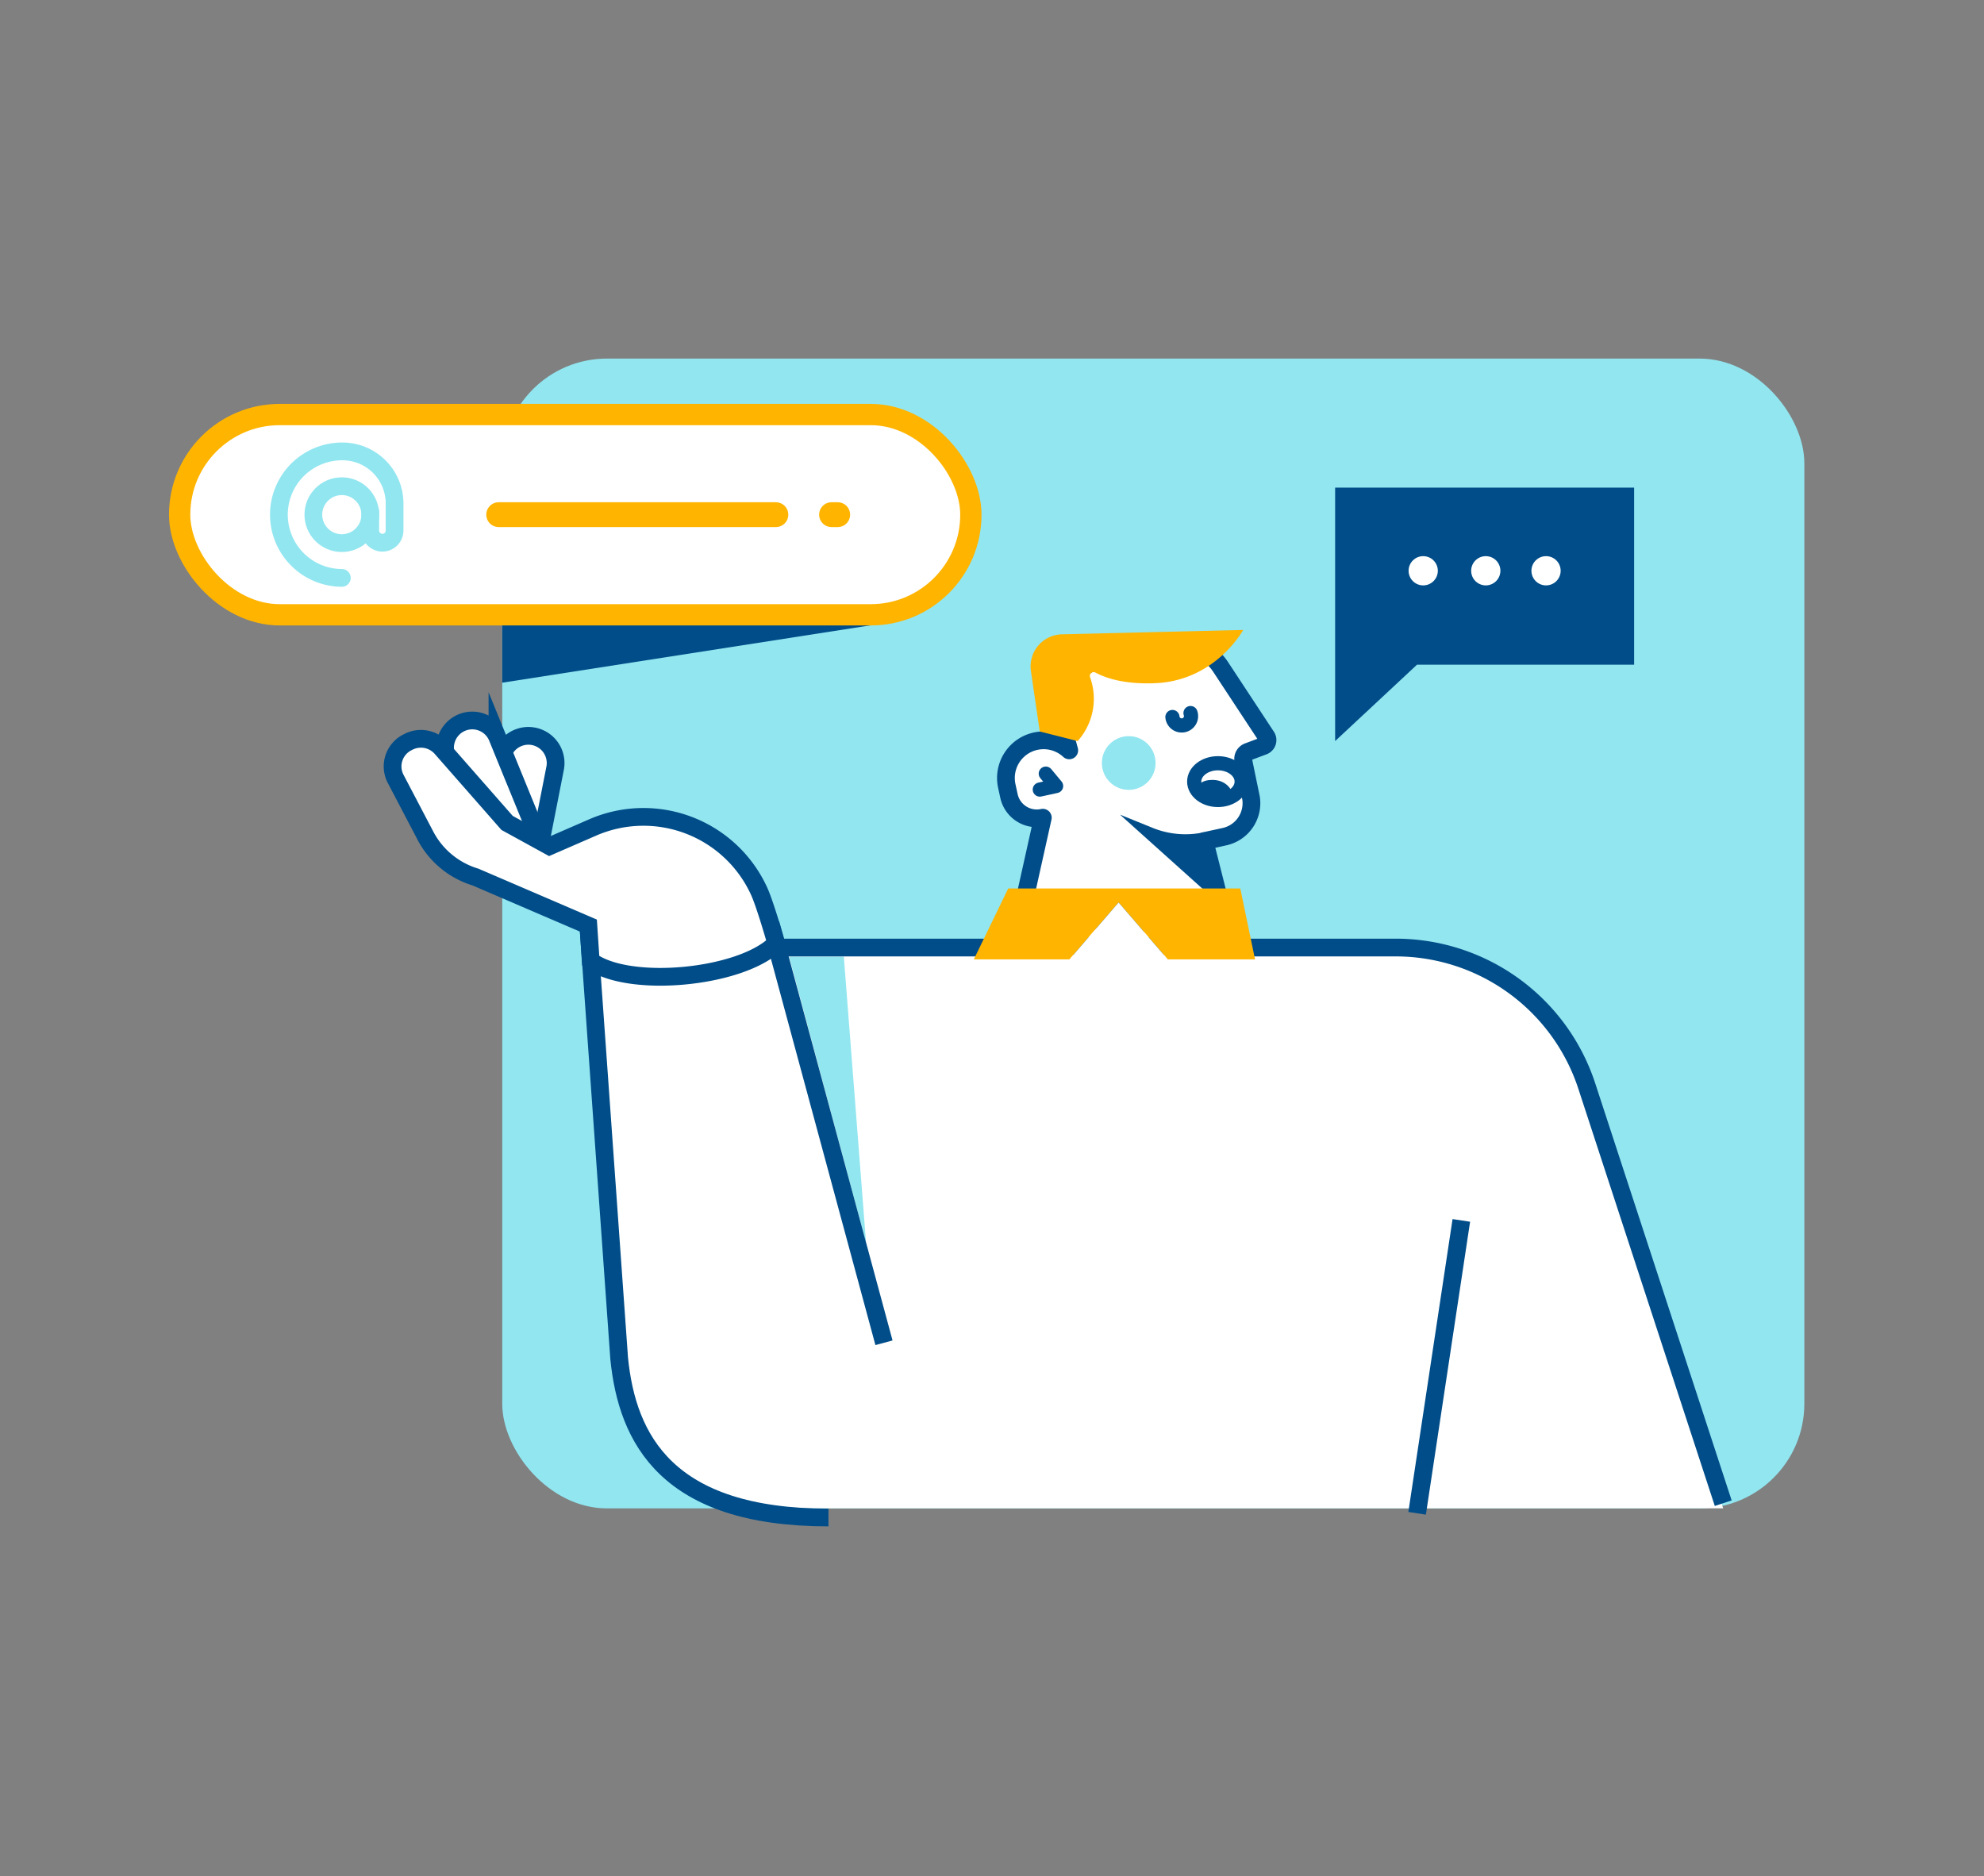 <svg xmlns="http://www.w3.org/2000/svg" viewBox="0 0 851.03 804.77"><rect x="0" y="0" width="851.03" height="804.77" fill="#808080" stroke="none"/><defs><style>.cls-1{fill:#91e6f0;}.cls-10,.cls-2,.cls-3,.cls-6,.cls-9{fill:#fff;}.cls-3,.cls-5,.cls-6,.cls-8,.cls-9{stroke:#004d89;}.cls-3,.cls-5,.cls-6{stroke-linejoin:round;}.cls-11,.cls-3,.cls-8,.cls-9{stroke-width:7.61px;}.cls-4{fill:#004d89;}.cls-11,.cls-12,.cls-5,.cls-8{fill:none;}.cls-10,.cls-11,.cls-12,.cls-5,.cls-6{stroke-linecap:round;}.cls-5,.cls-6{stroke-width:6.08px;}.cls-7{fill:#ffb400;}.cls-10,.cls-11,.cls-12,.cls-8,.cls-9{stroke-miterlimit:10;}.cls-10,.cls-12{stroke:#ffb400;}.cls-10{stroke-width:9.13px;}.cls-11{stroke:#91e6f0;}.cls-12{stroke-width:10.65px;}</style></defs><g id="Слой_1" data-name="Слой 1"><g id="MAN"><rect class="cls-1" x="215.43" y="153.82" width="558.54" height="493.22" rx="44.91"/><path class="cls-2" d="M598.65,406.62a86.3,86.3,0,0,1,82,59.95L739.14,647H334a69.78,69.78,0,0,1-69.61-65l-12.1-175.44Z"/><path class="cls-3" d="M536.65,342.43a14.7,14.7,0,0,1-11.42,16.47l-8.57,1.87,11.39,45.1h-93l12.26-55.11a12.2,12.2,0,0,1-14.52-9.33l-.93-4.25a16.17,16.17,0,0,1,12.35-19.24,16.84,16.84,0,0,1,3.44-.37,16.19,16.19,0,0,1,11,4.31l-2.27-8.38a26.53,26.53,0,0,1,22.14-33.23l23.38-3.08a20.62,20.62,0,0,1,21.6,8.78l.34.51L543.27,316a2.71,2.71,0,0,1-1.32,4l-6.57,2.46a3.27,3.27,0,0,0-2.07,3.74Z"/><path class="cls-4" d="M516.48,357h0a37.47,37.47,0,0,1-22.05-1.87l-14-5.67,45,40.41Z"/><circle class="cls-1" cx="484.16" cy="327.3" r="11.52"/><polyline class="cls-5" points="448.59 331.86 453.01 337.17 446.02 338.69"/><path class="cls-5" d="M502.91,307.57a4,4,0,1,0,7.76-1.69"/><ellipse class="cls-6" cx="522.43" cy="335.28" rx="10.18" ry="7.88"/><path class="cls-4" d="M529.17,343s-1.12,1-6.74,1a21.22,21.22,0,0,1-9.52-2.17c0-4.35,1.58-7.27,7.2-7.27S529.17,338.67,529.17,343Z"/><path class="cls-7" d="M446,313.77l-3.79-25.91a13.77,13.77,0,0,1,13.28-15.76l77.77-1.87s-11.78,21.69-37.6,22.82c-13.17.58-21.27-2.12-25.8-4.55a1.63,1.63,0,0,0-2.28,2,27.26,27.26,0,0,1-5.32,27.4Z"/><polygon class="cls-1" points="338.46 410.35 361.95 410.35 371.49 533.09 338.46 410.35"/><path class="cls-8" d="M317,406.46H453.67l24.37-19,30.41,19h90.2a86.23,86.23,0,0,1,82,59.43l58.52,178.92"/><path class="cls-8" d="M379.18,576,331.3,399l-78.93-1.91L265.59,582.7c3.47,34.69,20.6,68.25,89.77,68.25"/><line class="cls-8" x1="626.83" y1="523.51" x2="607.87" y2="649.15"/><path class="cls-9" d="M229.87,371.5l8.24-41.91a11.68,11.68,0,0,0-6.66-12.91h0a11.68,11.68,0,0,0-15.32,5.58l-18.42,38.15Z"/><path class="cls-9" d="M229.52,355.88l-16.14-39.55a11.67,11.67,0,0,0-12.66-7.12h0A11.69,11.69,0,0,0,191,322.28l5.58,42Z"/><path class="cls-9" d="M325.69,382.44h0A54.55,54.55,0,0,0,254.11,355L235.72,363l-18.21-10-28.17-32.1a11.69,11.69,0,0,0-14.29-2.6h0a11.55,11.55,0,0,0-5.33,15.82l12.46,23.77a36,36,0,0,0,21.74,18.32l48.46,20.83,1,15.09c16.27,12.09,64.72,7.42,79.55-7.51C333,404.63,328.24,388.08,325.69,382.44Z"/><polygon class="cls-7" points="417.72 411.54 458.76 411.54 479.82 387.13 500.89 411.54 538.34 411.54 532.02 381.12 432.47 381.12 417.72 411.54"/><polygon class="cls-2" points="479.82 387.13 500.89 411.54 458.76 411.54 479.82 387.13"/><polygon class="cls-4" points="381.63 266.96 215.43 266.96 215.43 292.85 381.63 266.96"/><rect class="cls-10" x="77.06" y="177.82" width="339.39" height="85.91" rx="42.95"/><circle class="cls-11" cx="146.62" cy="220.77" r="12.21"/><path class="cls-11" d="M146.62,247.9a27.13,27.13,0,1,1,.29-54.26h0A22.34,22.34,0,0,1,169.25,216v11.59a5.22,5.22,0,0,1-5.22,5.21h0a5.21,5.21,0,0,1-5.21-5.21v-8.12"/><line class="cls-12" x1="356.69" y1="220.77" x2="359.33" y2="220.77"/><line class="cls-12" x1="213.91" y1="220.77" x2="332.81" y2="220.77"/><polygon class="cls-4" points="607.8 285.14 700.95 285.14 700.95 209.16 572.7 209.16 572.7 317.89 607.8 285.14"/><circle class="cls-2" cx="637.32" cy="244.84" r="6.27"/><circle class="cls-2" cx="610.48" cy="244.84" r="6.27"/><circle class="cls-2" cx="663.17" cy="244.84" r="6.27"/></g></g></svg>